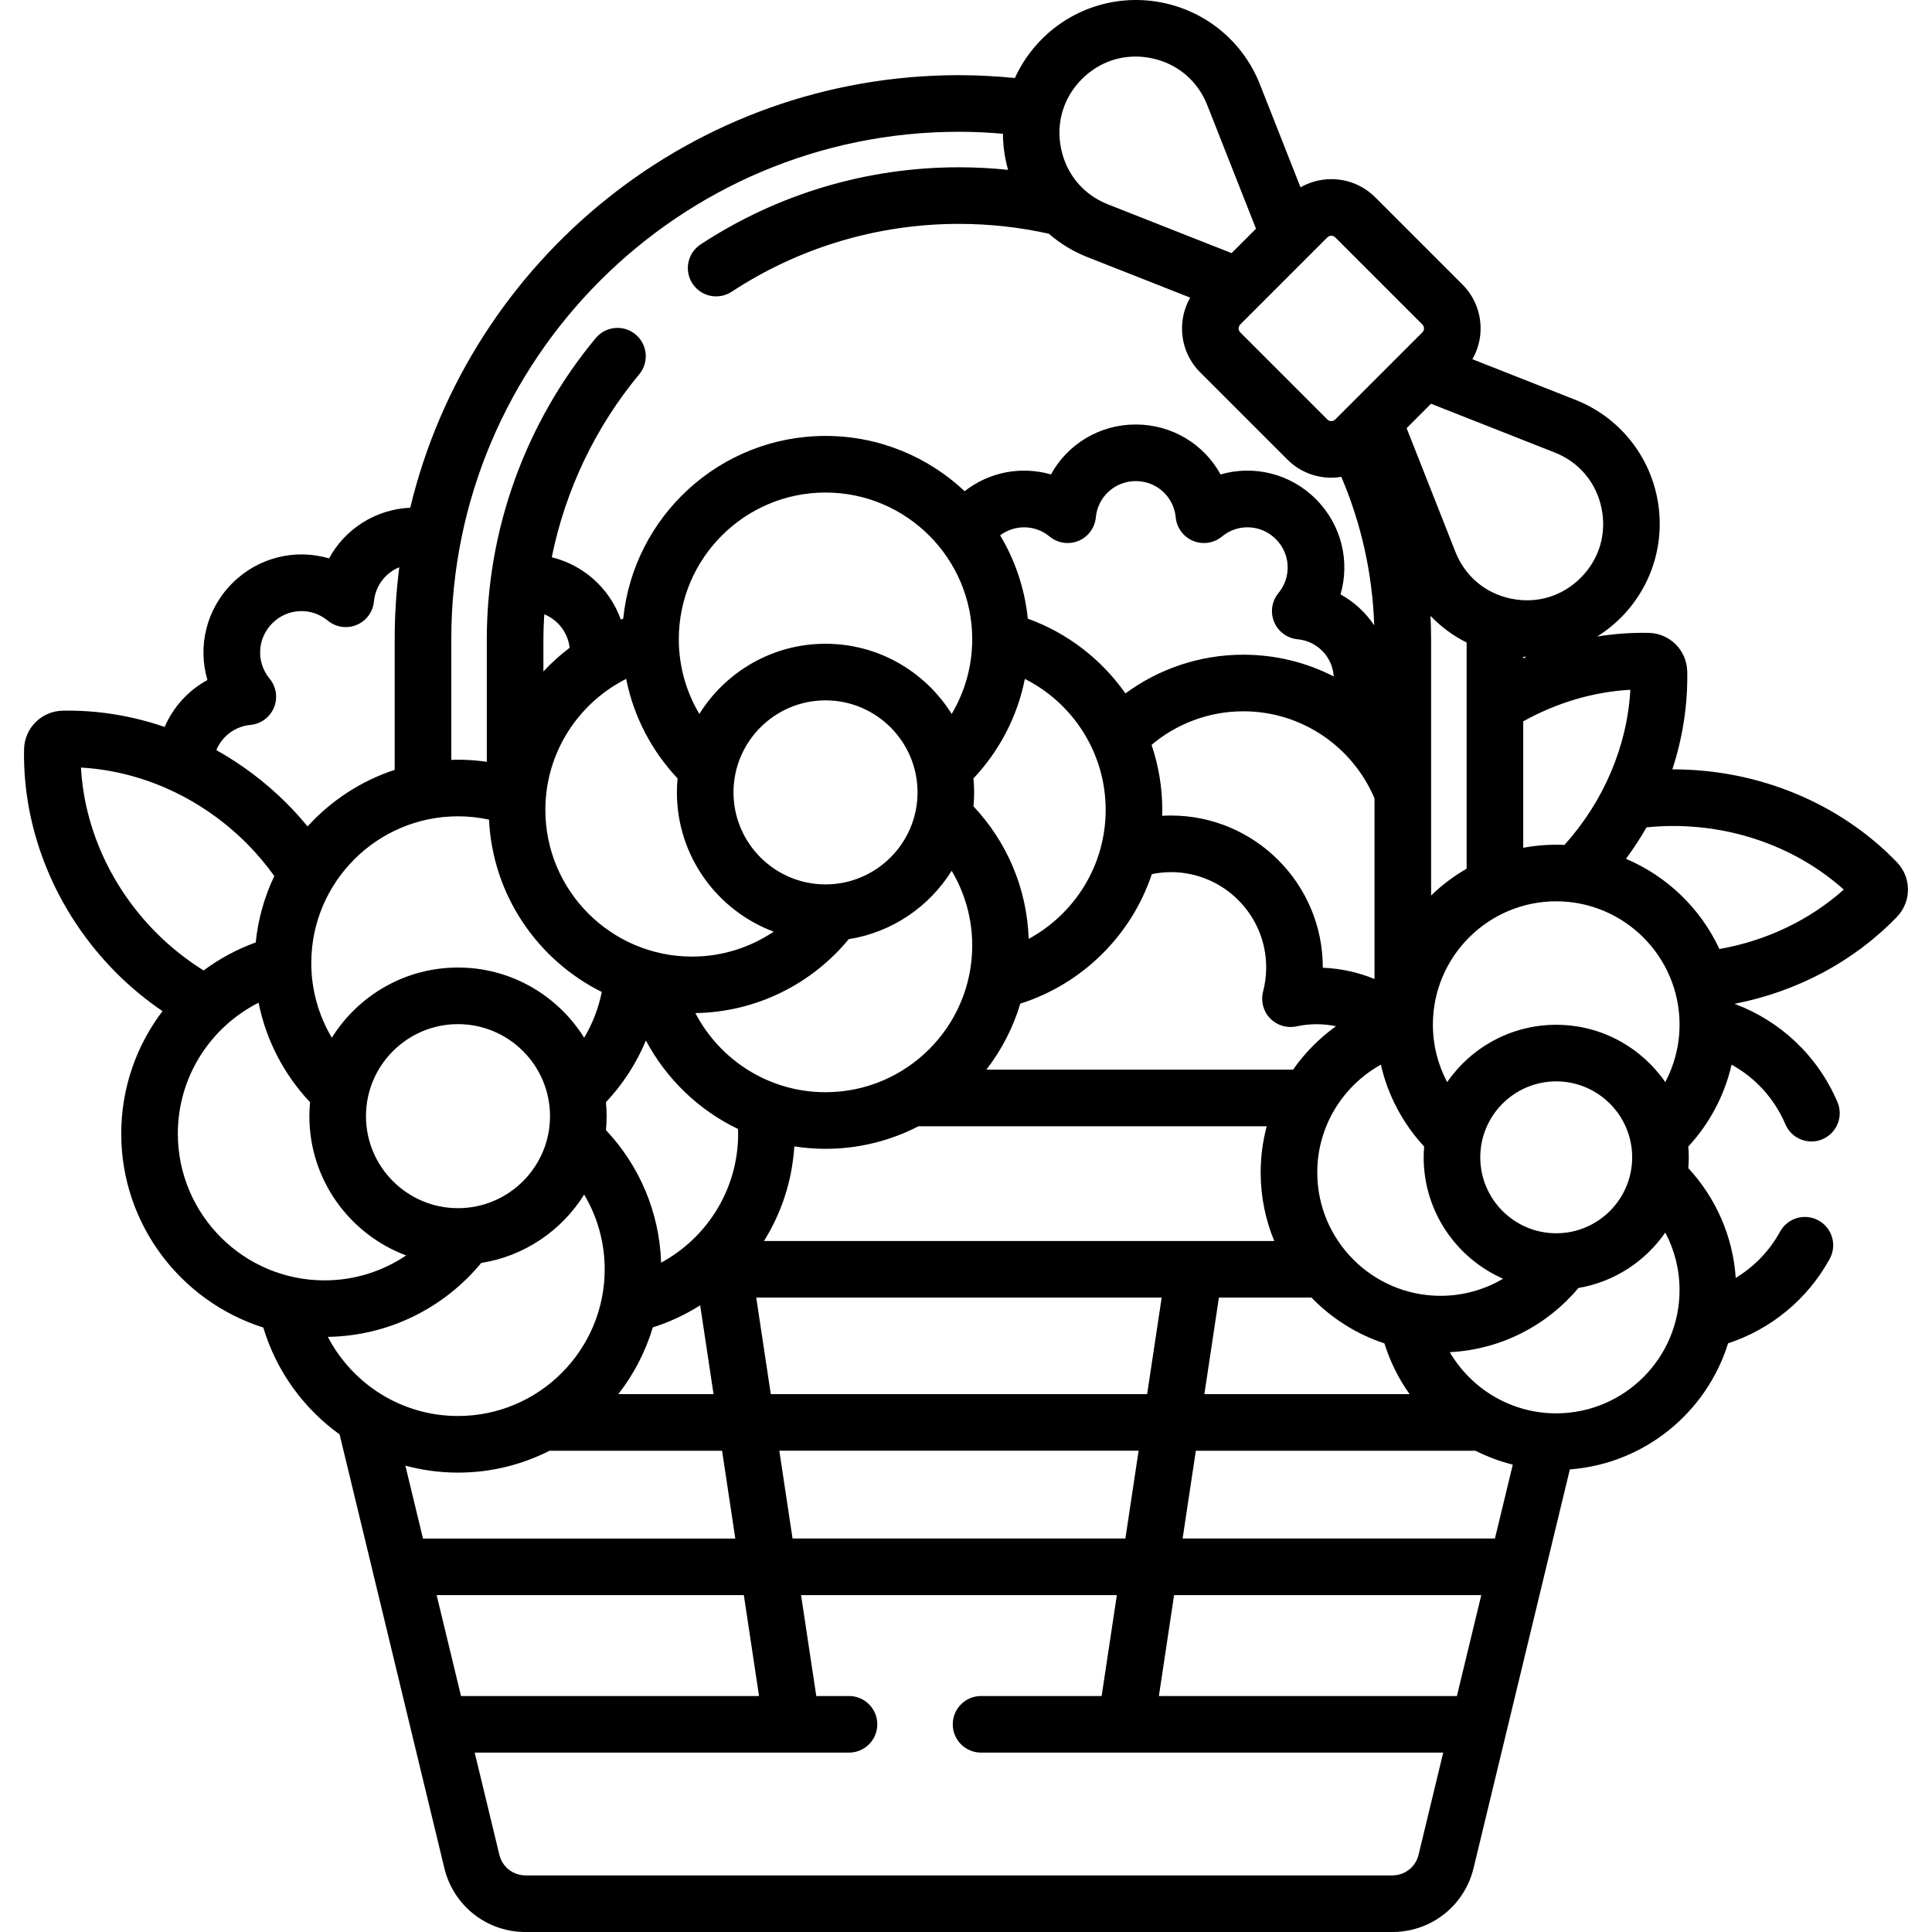 <svg id="Capa_1" enable-background="new 0 0 512 512" height="512" viewBox="0 0 512 512" width="512" xmlns="http://www.w3.org/2000/svg"><g><path d="m502.693 228.489c-15.062-15.631-36.664-24.595-59.267-24.595-.08 0-.159.006-.239.006 2.744-8.382 4.114-17.144 3.951-25.923-.104-5.647-4.609-10.153-10.259-10.259-4.553-.088-9.1.244-13.591.962 2.223-1.397 4.315-3.044 6.219-4.948 8.436-8.437 12.023-20.447 9.596-32.128-2.428-11.681-10.503-21.268-21.603-25.645l-27.298-10.764c1.407-2.46 2.171-5.247 2.171-8.158 0-4.401-1.714-8.539-4.825-11.651l-23.085-23.084c-3.112-3.112-7.25-4.826-11.651-4.826-2.91 0-5.698.764-8.158 2.172l-10.764-27.298c-4.377-11.1-13.964-19.175-25.645-21.603-11.685-2.425-23.692 1.16-32.129 9.597-3.039 3.04-5.438 6.548-7.164 10.333-4.878-.482-9.817-.755-14.819-.755-70.435 0-129.643 48.954-145.411 114.622-9.282.442-17.307 5.684-21.52 13.439-8.846-2.616-18.704-.361-25.648 6.582-6.942 6.943-9.198 16.801-6.581 25.647-5.067 2.754-9.055 7.139-11.339 12.435-8.7-2.98-17.831-4.487-26.998-4.31-5.648.104-10.154 4.61-10.259 10.259-.401 21.704 8.534 43.318 24.517 59.299 3.764 3.764 7.85 7.118 12.169 10.065-6.855 9.033-10.933 20.282-10.933 32.474 0 24.054 15.847 44.472 37.647 51.375 3.455 11.534 10.67 21.453 20.223 28.327l27.76 114.943c2.406 9.964 11.247 16.923 21.497 16.923h229.755c3.844 0 7.49-.979 10.673-2.728 5.304-2.915 9.321-7.968 10.824-14.196l25.52-105.671c19.784-1.491 36.239-15.102 41.932-33.412 11.315-3.725 21.027-11.61 26.933-22.389 1.99-3.633.659-8.191-2.974-10.182-3.632-1.99-8.19-.658-10.181 2.974-2.821 5.149-6.911 9.33-11.753 12.259-.749-11.197-5.392-21.333-12.571-29.099.076-.943.126-1.892.126-2.854s-.05-1.912-.126-2.854c5.56-6.015 9.589-13.453 11.473-21.706 6.25 3.453 11.333 8.926 14.256 15.795 1.623 3.812 6.026 5.584 9.838 3.965 3.812-1.622 5.587-6.026 3.965-9.838-5.222-12.271-15.158-21.507-27.173-25.998-.003-.023-.007-.045-.01-.068 16.447-3.209 31.553-11.198 42.926-23 3.925-4.071 3.925-10.446.003-14.511zm-70.636-45.691c-.825 14.899-7.023 29.51-17.441 41.109-.73-.033-1.464-.052-2.202-.052-2.986 0-5.908.28-8.743.808v-33.498c8.813-4.912 18.534-7.821 28.386-8.367zm-33.724 156.075c-4.859 2.872-10.516 4.531-16.559 4.531-18.021 0-32.684-14.662-32.684-32.684 0-12.28 6.812-22.99 16.852-28.572 1.885 8.251 5.913 15.686 11.471 21.699-.076.943-.126 1.892-.126 2.854.001 14.363 8.669 26.733 21.046 32.172zm-6.045-32.171c0-11.098 9.029-20.126 20.127-20.126s20.127 9.029 20.127 20.126c0 11.098-9.029 20.127-20.127 20.127s-20.127-9.029-20.127-20.127zm-188.021 62.755-3.855-25.582h107.445l-3.855 25.582zm97.476 15-3.505 23.263h-88.205l-3.505-23.263zm-112.645-15h-25.243c4.07-5.214 7.203-11.189 9.143-17.679 4.463-1.416 8.674-3.398 12.553-5.862zm-67.723-153.125c2.82 0 5.57.306 8.219.881.952 20.021 12.88 37.209 29.887 45.674-.878 4.344-2.476 8.429-4.673 12.122-6.961-11.158-19.342-18.602-33.434-18.602-14.093 0-26.473 7.444-33.435 18.602-3.452-5.803-5.445-12.57-5.445-19.798.001-21.438 17.442-38.879 38.881-38.879zm83.659 30.566c-6.188 4.164-13.624 6.607-21.627 6.607-21.438 0-38.88-17.441-38.88-38.879 0-15.157 8.724-28.305 21.411-34.713 2.005 10.088 6.832 19.164 13.627 26.378-.114 1.218-.179 2.449-.179 3.696-.001 16.889 10.685 31.324 25.648 36.911zm-9.416 53.533c0 14.759-8.271 27.612-20.418 34.193-.437-13.57-5.907-25.88-14.614-35.129.114-1.219.174-2.454.174-3.703 0-1.247-.065-2.479-.179-3.697 4.456-4.732 8.066-10.267 10.591-16.36 5.404 10.191 13.977 18.451 24.401 23.452.015.415.045.826.045 1.244zm-11.335-31.951c16.345-.264 30.937-7.834 40.649-19.592 11.494-1.814 21.345-8.621 27.271-18.118 3.452 5.803 5.446 12.571 5.446 19.8 0 21.438-17.441 38.879-38.879 38.879-14.98.001-27.999-8.521-34.487-20.969zm34.488-34.106c-13.446 0-24.386-10.939-24.386-24.386s10.939-24.386 24.386-24.386 24.386 10.939 24.386 24.386-10.94 24.386-24.386 24.386zm33.434-45.17c-6.961-11.157-19.342-18.602-33.434-18.602-14.093 0-26.473 7.444-33.435 18.602-3.452-5.803-5.445-12.57-5.445-19.799 0-21.438 17.441-38.879 38.88-38.879 21.438 0 38.879 17.441 38.879 38.879 0 7.23-1.993 13.996-5.445 19.799zm-108.195-11.263v-8.487c0-2.23.093-4.452.229-6.669 1.301.538 2.525 1.324 3.583 2.382 1.822 1.822 2.87 4.119 3.144 6.492-2.498 1.889-4.822 3.995-6.956 6.282zm-22.635 93.466c13.446 0 24.386 10.939 24.386 24.386s-10.939 24.386-24.386 24.386-24.387-10.939-24.387-24.386 10.939-24.386 24.387-24.386zm6.161 63.286c11.494-1.814 21.345-8.621 27.271-18.118 3.452 5.803 5.446 12.571 5.446 19.8 0 21.438-17.441 38.879-38.879 38.879-14.981 0-28-8.522-34.488-20.969 16.346-.264 30.937-7.834 40.65-19.592zm74.929-5.818c4.599-7.362 7.465-15.907 8.035-25.069 2.697.418 5.458.644 8.271.644 8.874 0 17.247-2.165 24.634-5.982h92.29c-1.042 3.912-1.605 8.017-1.605 12.253 0 6.427 1.285 12.556 3.6 18.155h-135.225zm135.189-164.063c1.062 2.566 3.457 4.335 6.223 4.597 5.238.495 9.235 4.675 9.582 9.859-7.192-3.685-15.336-5.766-23.957-5.766-11.594 0-22.439 3.78-31.245 10.261-6.331-9.013-15.347-16.011-25.882-19.814-.809-8.006-3.39-15.493-7.325-22.082 3.883-2.906 9.27-2.854 13.107.32 2.142 1.771 5.085 2.212 7.65 1.15 2.566-1.063 4.335-3.458 4.597-6.223.519-5.482 5.071-9.617 10.589-9.617s10.07 4.134 10.589 9.617c.262 2.765 2.03 5.16 4.597 6.223 2.565 1.062 5.51.621 7.65-1.15 4.243-3.51 10.386-3.214 14.287.688 3.902 3.902 4.197 10.044.688 14.288-1.771 2.139-2.213 5.083-1.15 7.649zm5.021 118.655h-81.282c3.998-5.171 7.084-11.081 9.001-17.493 16.392-5.201 29.413-18.037 34.856-34.316 1.641-.338 3.329-.535 5.059-.535 13.92 0 25.245 11.325 25.245 25.246 0 2.167-.276 4.321-.82 6.403-.659 2.521.037 5.204 1.84 7.085 1.802 1.881 4.454 2.694 6.999 2.143 1.768-.382 3.57-.575 5.358-.575 1.753 0 3.465.189 5.124.531-4.413 3.163-8.266 7.061-11.38 11.511zm21.584-24.022c-4.266-1.753-8.885-2.797-13.704-2.989 0-.03 0-.059 0-.089 0-22.191-18.054-40.246-40.245-40.246-.781 0-1.557.029-2.328.074.015-.522.032-1.044.032-1.569 0-6.024-1.002-11.817-2.835-17.228 6.614-5.582 15.139-8.897 24.322-8.897 15.606 0 29.028 9.526 34.758 23.069zm-92.656-79.531c12.687 6.407 21.411 19.556 21.411 34.713 0 14.754-8.267 27.604-20.407 34.187-.439-13.568-5.918-25.875-14.624-35.123.114-1.219.174-2.454.174-3.703 0-1.247-.065-2.479-.179-3.697 6.794-7.214 11.621-16.29 13.625-26.377zm51.423 163.961h24.531c5.313 5.478 11.92 9.695 19.329 12.136 1.513 4.859 3.783 9.387 6.672 13.446h-54.386zm56.074-180.666c2.758 2.878 5.989 5.272 9.572 7.074v59.93c-3.427 1.978-6.589 4.365-9.412 7.103v-67.861c-.001-2.095-.057-4.176-.16-6.246zm24.572 11.243v-.405c.301.008.603.022.904.023-.302.127-.604.251-.904.382zm8.328-54.541c6.476 2.554 11.002 7.927 12.418 14.743 1.417 6.815-.594 13.547-5.517 18.47-4.922 4.922-11.651 6.934-18.47 5.517-6.815-1.417-12.188-5.943-14.741-12.419l-12.918-32.759 6.468-6.468zm-60.231-57.005c.357-.357.765-.433 1.044-.433s.687.075 1.044.433l23.085 23.084c.358.358.433.766.433 1.045s-.074.687-.432 1.045l-23.086 23.084c-.357.357-.765.433-1.044.433s-.687-.075-1.045-.433l-23.084-23.084c-.358-.358-.433-.766-.433-1.045s.074-.687.433-1.045zm-65.044-41.959c3.889-3.889 8.906-5.96 14.203-5.96 1.407 0 2.835.146 4.266.444 6.815 1.417 12.189 5.943 14.742 12.419l12.918 32.758-6.469 6.469-32.759-12.917c-6.476-2.554-11.002-7.927-12.418-14.743s.594-13.548 5.517-18.47zm-32.59 13.971c3.928 0 7.811.193 11.654.527.013 2.334.247 4.685.733 7.023.179.861.398 1.707.637 2.543-4.282-.447-8.626-.682-13.025-.682-24.405 0-48.079 7.068-68.462 20.441-3.463 2.272-4.429 6.922-2.156 10.385 2.271 3.464 6.922 4.429 10.385 2.157 17.932-11.765 38.76-17.983 60.233-17.983 8.174 0 16.139.905 23.81 2.603 2.977 2.579 6.397 4.688 10.18 6.18l27.298 10.764c-1.407 2.46-2.171 5.247-2.171 8.158 0 4.401 1.714 8.539 4.826 11.651l23.084 23.083c3.112 3.113 7.25 4.827 11.651 4.827.899 0 1.784-.081 2.653-.224 5.19 12.16 8.256 25.433 8.723 39.355-2.265-3.396-5.318-6.225-8.934-8.208 2.543-8.719.305-18.416-6.533-25.254-6.838-6.837-16.536-9.074-25.253-6.532-4.367-7.964-12.807-13.238-22.477-13.238s-18.109 5.274-22.477 13.238c-7.752-2.26-16.272-.732-22.873 4.437-9.646-9.071-22.617-14.645-36.872-14.645-27.868 0-50.86 21.266-53.604 48.422-.214.077-.423.164-.636.244-1.26-3.514-3.285-6.816-6.101-9.632-3.496-3.496-7.731-5.79-12.203-6.882 3.595-17.714 11.508-34.436 23.185-48.49 2.647-3.186 2.21-7.915-.976-10.562-3.185-2.647-7.913-2.21-10.562.976-18.613 22.401-28.863 50.76-28.863 79.852v32.433c-2.495-.359-5.042-.556-7.636-.556-.595 0-1.186.023-1.776.042v-31.92c.001-74.18 60.355-134.533 134.538-134.533zm-187.752 157.19c2.765-.262 5.159-2.03 6.222-4.597 1.063-2.566.621-5.51-1.149-7.65-3.609-4.364-3.306-10.681.706-14.693 4.013-4.012 10.33-4.316 14.694-.707 2.141 1.771 5.085 2.212 7.65 1.15 2.566-1.063 4.335-3.458 4.597-6.223.394-4.17 3.06-7.575 6.715-9.07-.804 6.267-1.22 12.654-1.22 19.136v34.563c-8.958 2.943-16.887 8.169-23.091 14.996-1.748-2.132-3.601-4.193-5.57-6.162-5.591-5.591-11.877-10.3-18.604-14.071 1.503-3.633 4.897-6.279 9.05-6.672zm-44.922 11.308c16.104.893 31.881 8.053 43.869 20.042h.001c2.715 2.715 5.167 5.631 7.366 8.696-2.584 5.433-4.296 11.358-4.927 17.6-4.986 1.8-9.627 4.32-13.81 7.425-4.459-2.783-8.653-6.088-12.458-9.893-11.991-11.991-19.15-27.765-20.041-43.87zm25.67 97.015c0-15.153 8.719-28.297 21.399-34.707 2.008 10.083 6.844 19.158 13.637 26.372-.114 1.218-.179 2.45-.179 3.697 0 16.887 10.686 31.323 25.65 36.91-6.188 4.164-13.624 6.607-21.627 6.607-21.439 0-38.88-17.441-38.88-38.879zm60.3 87.98c4.45 1.194 9.121 1.844 13.944 1.844 8.727 0 16.968-2.099 24.266-5.797h45.718l3.505 23.263h-82.77zm14.743 61.05-6.458-26.741h81.408l4.03 26.741zm257.058 28.415-3.304 13.68c-.483 2.003-1.775 3.629-3.482 4.567-1.024.563-2.197.877-3.434.877h-229.754c-1.237 0-2.41-.315-3.434-.878-1.707-.938-3-2.564-3.483-4.568l-6.543-27.094h99.195c4.143 0 7.5-3.358 7.5-7.5s-3.357-7.5-7.5-7.5h-8.67l-4.03-26.741h83.684l-4.03 26.741h-31.955c-4.143 0-7.5 3.358-7.5 7.5s3.357 7.5 7.5 7.5h122.479zm6.863-28.415h-78.978l4.03-26.741h81.407zm10.081-41.741h-82.77l3.505-23.263h74.103c3.118 1.574 6.428 2.822 9.891 3.683zm16.239-33.173c-12.017 0-22.531-6.524-28.208-16.212 13.668-.691 25.835-7.159 34.101-17.011 9.511-1.614 17.73-7.059 23.01-14.692 2.409 4.552 3.781 9.732 3.781 15.231 0 18.022-14.662 32.684-32.684 32.684zm28.903-87.776c-6.344-9.172-16.931-15.196-28.903-15.196s-22.559 6.024-28.903 15.196c-2.409-4.552-3.781-9.732-3.781-15.231 0-18.022 14.662-32.685 32.685-32.685s32.685 14.662 32.685 32.685c-.002 5.499-1.374 10.68-3.783 15.231zm14.347-35.274c-4.987-10.723-13.847-19.286-24.769-23.899 1.977-2.686 3.804-5.464 5.444-8.335 2.341-.24 4.705-.369 7.086-.369 16.956 0 33.172 6.092 45.192 16.849-9.082 8.129-20.567 13.573-32.953 15.754z"/></g></svg>